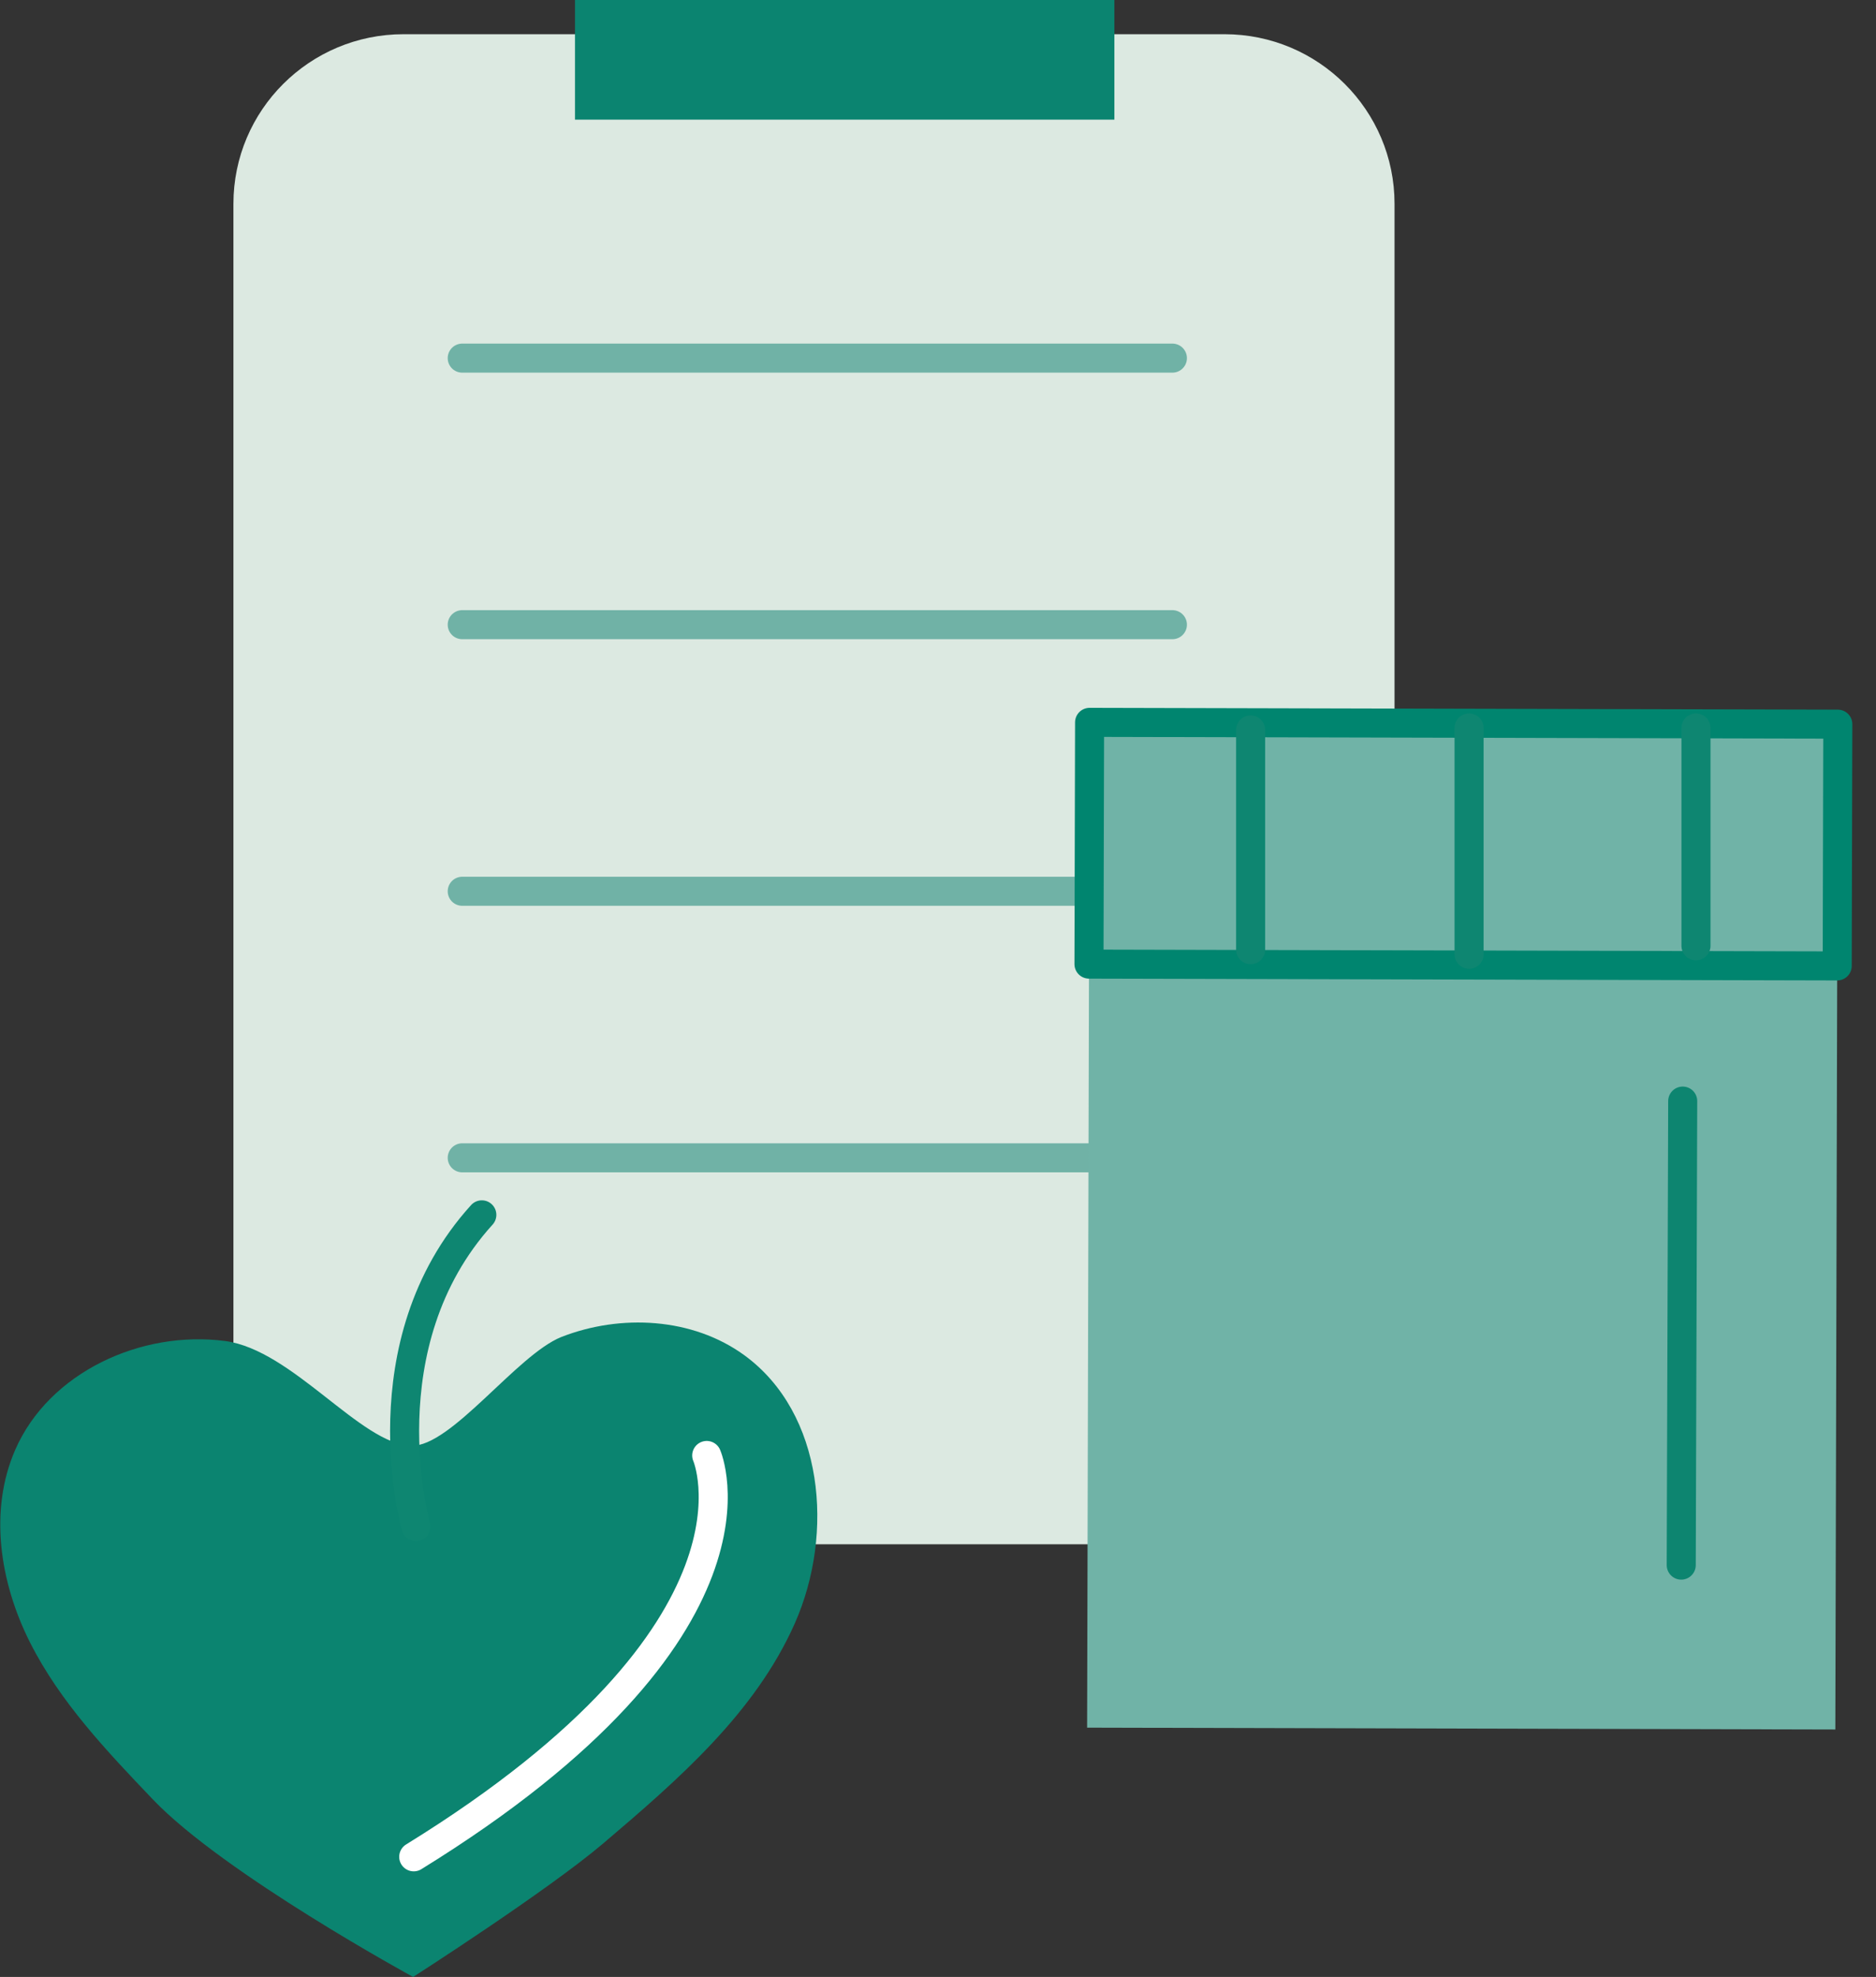 <svg width="56" height="59" viewBox="0 0 56 59" fill="none" xmlns="http://www.w3.org/2000/svg">
<rect x="0" y="0" width="56" height="59" fill="#333333" stroke="none"/>
<g clip-path="url(#clip0_1_297)">
<path d="M36.551 1.021H12.046C9.241 1.021 6.968 3.288 6.968 6.084V41.024C6.968 43.82 9.241 46.087 12.046 46.087H36.551C39.355 46.087 41.628 43.82 41.628 41.024V6.084C41.628 3.288 39.355 1.021 36.551 1.021Z" fill="#DCE9E1"/>
<path d="M13.798 10.688H34.997" stroke="#70B2A6" stroke-width="0.867" stroke-linecap="round" stroke-linejoin="round"/>
<path d="M13.798 18.643H34.997" stroke="#70B2A6" stroke-width="0.867" stroke-linecap="round" stroke-linejoin="round"/>
<path d="M13.798 26.599H34.997" stroke="#70B2A6" stroke-width="0.867" stroke-linecap="round" stroke-linejoin="round"/>
<path d="M13.798 34.554H34.997" stroke="#70B2A6" stroke-width="0.867" stroke-linecap="round" stroke-linejoin="round"/>
<path d="M33.265 0H17.164V3.571H33.265V0Z" fill="#0B8470"/>
<path d="M54.86 21.612L32.525 21.558L32.451 51.56L54.786 51.615L54.86 21.612Z" fill="#70B3A7"/>
<path d="M54.86 21.612L32.525 21.558L32.507 28.773L54.842 28.827L54.86 21.612Z" stroke="#00856F" stroke-width="0.867" stroke-linecap="round" stroke-linejoin="round"/>
<path d="M50.23 32.861L50.186 46.709" stroke="#0D8570" stroke-width="0.867" stroke-linecap="round" stroke-linejoin="round"/>
<path d="M37.332 21.785V28.342" stroke="#0E8671" stroke-width="0.867" stroke-linecap="round" stroke-linejoin="round"/>
<path d="M43.853 21.725V28.479" stroke="#0E8671" stroke-width="0.867" stroke-linecap="round" stroke-linejoin="round"/>
<path d="M50.626 21.725V28.227" stroke="#0E8671" stroke-width="0.867" stroke-linecap="round" stroke-linejoin="round"/>
<path d="M6.718 40.021C4.216 39.692 1.469 40.955 0.459 43.258C-0.343 45.086 0 47.238 0.894 49.013C1.788 50.789 3.185 52.258 4.56 53.699C6.677 55.92 12.332 59 12.332 59C12.332 59 16.323 56.443 18.001 55.02C20.237 53.119 22.544 51.122 23.729 48.44C24.913 45.758 24.593 42.175 22.217 40.444C20.674 39.322 18.532 39.207 16.754 39.902C15.423 40.439 13.468 43.181 12.277 43.148C10.769 43.107 8.737 40.288 6.718 40.021Z" fill="#0B8470"/>
<path d="M12.415 45.559C12.415 45.559 10.873 40.126 14.383 36.256" stroke="#0E8671" stroke-width="0.867" stroke-linecap="round" stroke-linejoin="round"/>
<path d="M21.096 43.437C21.096 43.437 23.371 48.616 12.35 55.415" stroke="white" stroke-width="0.867" stroke-linecap="round" stroke-linejoin="round"/>
</g>
<defs>
<clipPath id="clip0_1_297">
<rect width="56" height="59" fill="white"/>
</clipPath>
</defs>
</svg>
